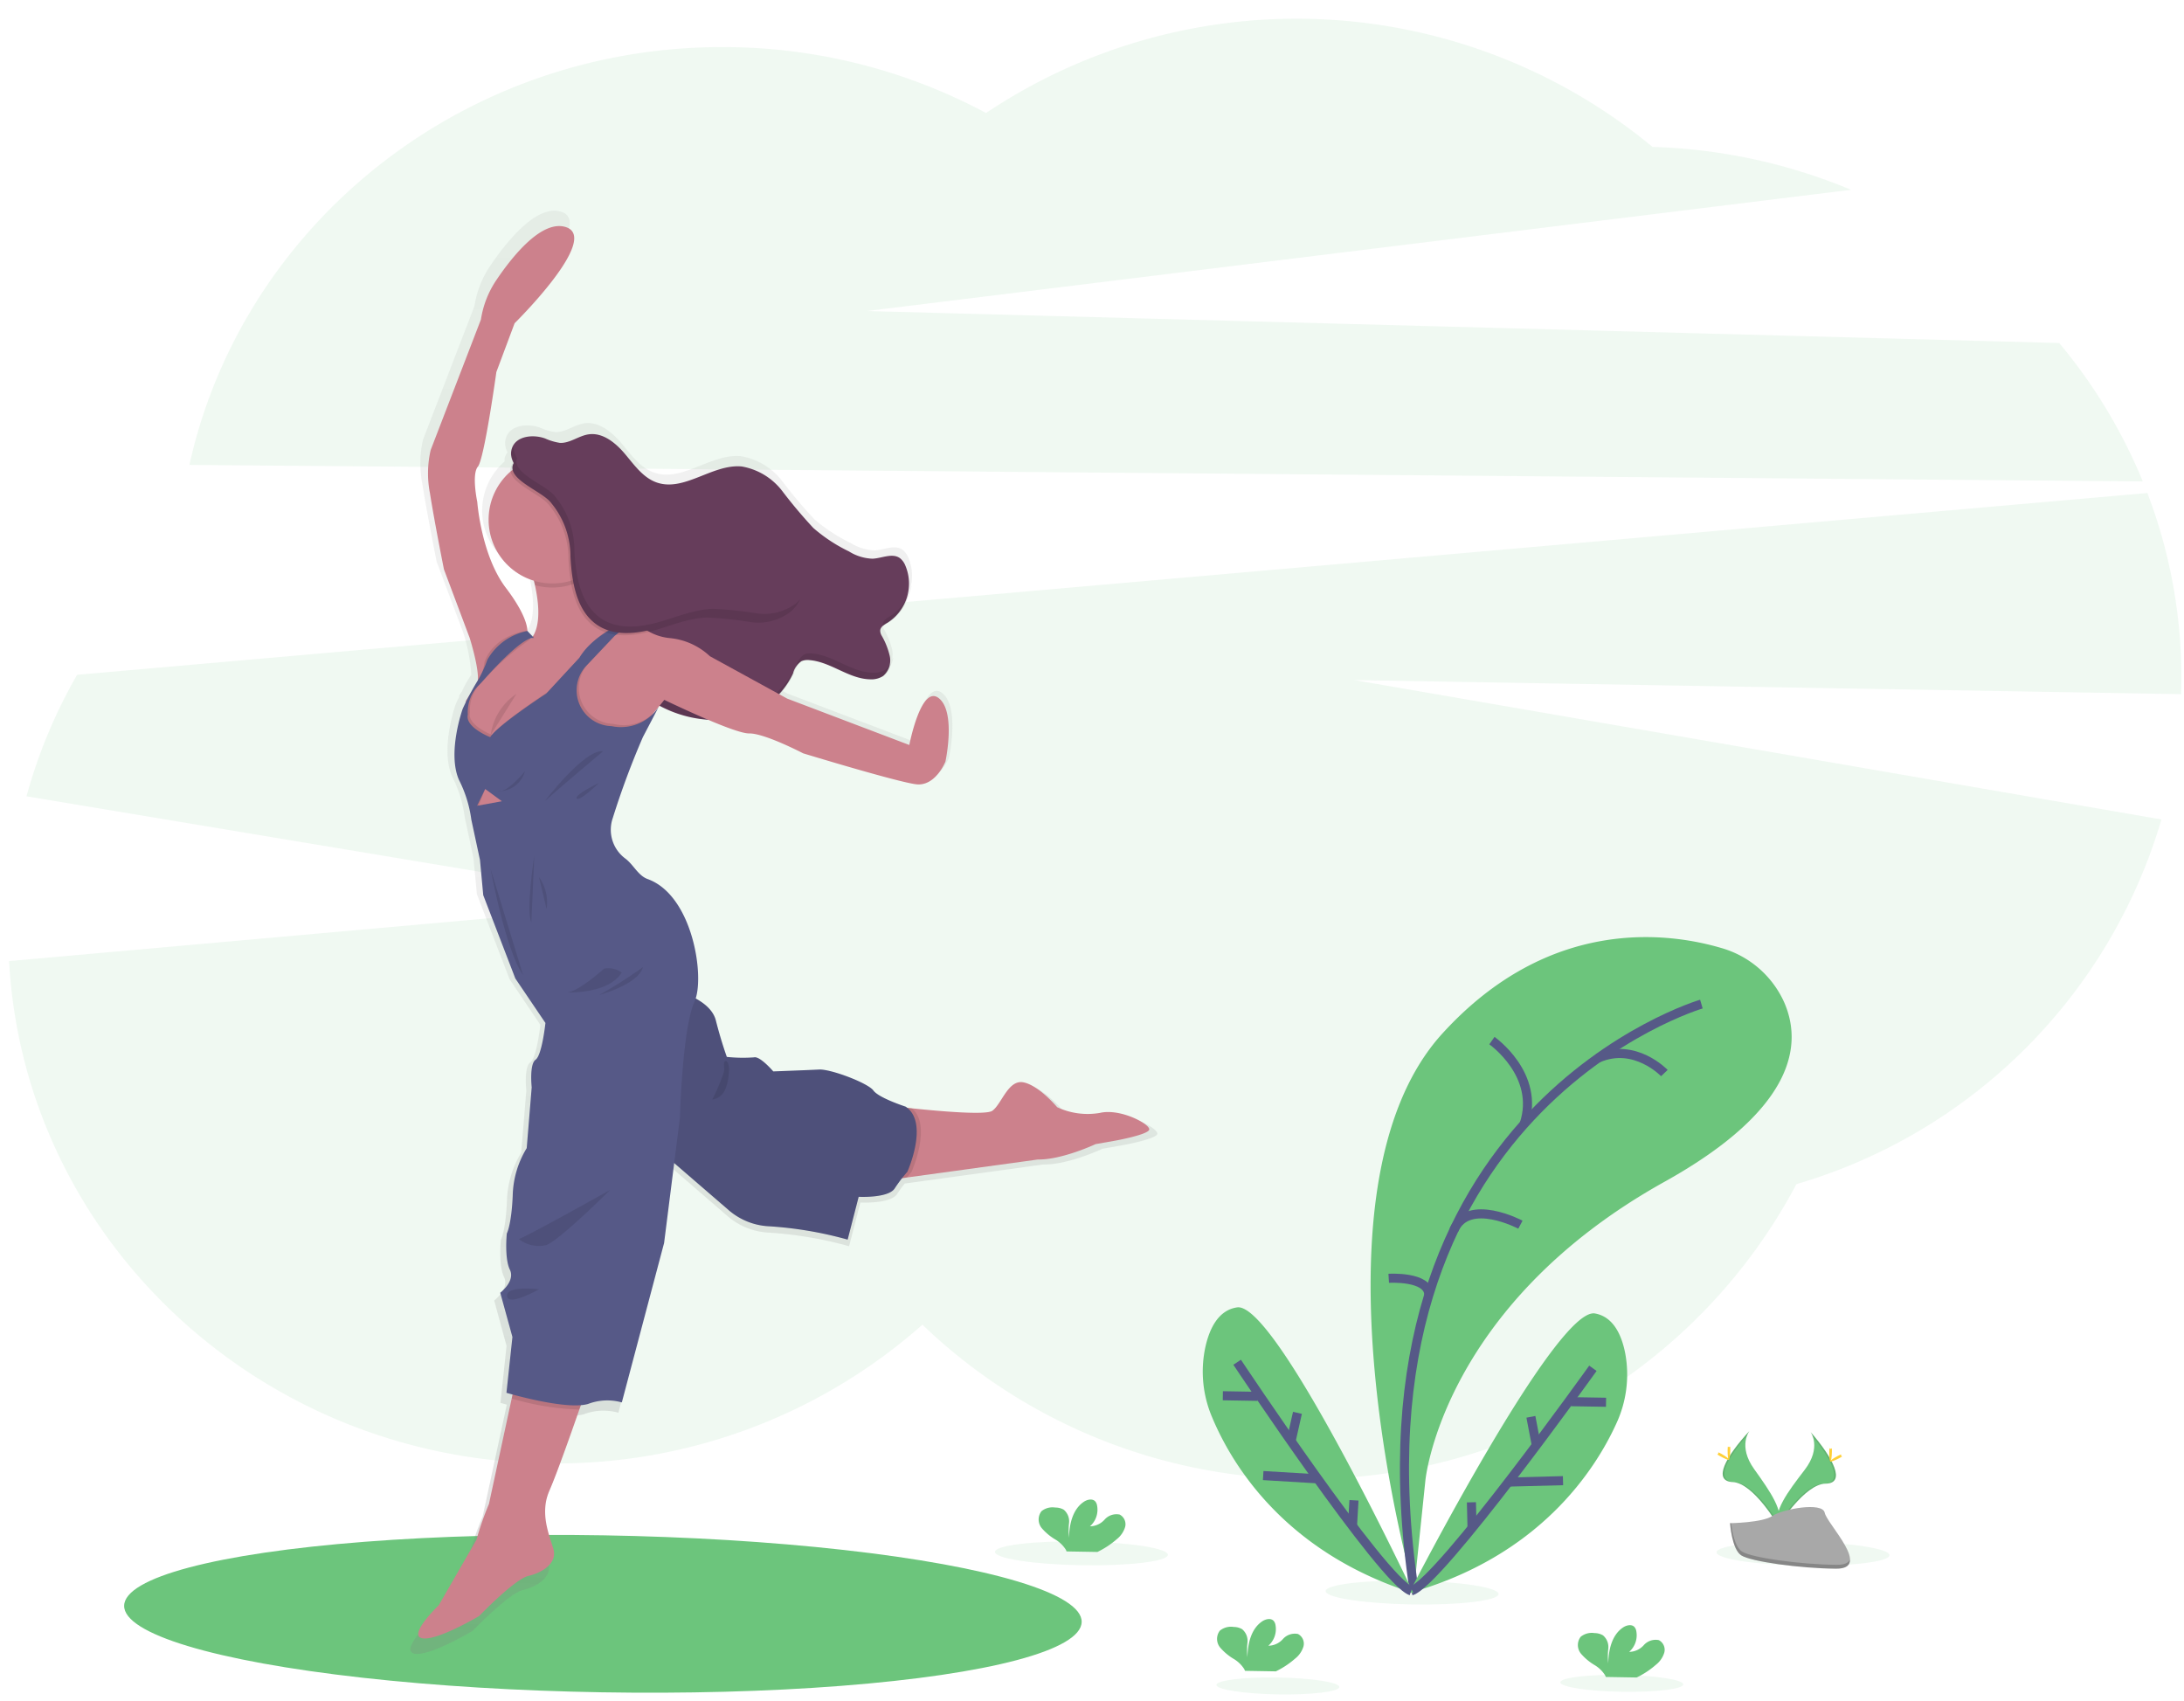 <svg xmlns="http://www.w3.org/2000/svg" xmlns:xlink="http://www.w3.org/1999/xlink" width="240.387" height="187.177" viewBox="0 0 240.387 187.177">
  <defs>
    <linearGradient id="linear-gradient" x1="0.5" y1="1" x2="0.5" gradientUnits="objectBoundingBox">
      <stop offset="0" stop-color="gray" stop-opacity="0.251"/>
      <stop offset="0.54" stop-color="gray" stop-opacity="0.122"/>
      <stop offset="1" stop-color="gray" stop-opacity="0.102"/>
    </linearGradient>
  </defs>
  <g id="undraw_workout_gcgu" transform="matrix(1, 0.017, -0.017, 1, 2.854, -0.329)">
    <path id="Trazado_327" data-name="Trazado 327" d="M382.707,99.9a58.147,58.147,0,0,0-9.46-15.073L242,83.538,350.061,68.36a61.375,61.375,0,0,0-21.926-4.35,61.452,61.452,0,0,0-73.4-2.484,61.185,61.185,0,0,0-28.089-6.769c-29.161,0-53.462,20.2-58.912,46.98Z" transform="translate(-148.87 -50.56)" fill="#6cc57c" opacity="0.1"/>
    <path id="Trazado_328" data-name="Trazado 328" d="M324.772,289.759a56.73,56.73,0,0,0-4.09-21.2L93.218,292.435A56.941,56.941,0,0,0,87.879,305.9l70.438,10.5L86.27,324.062c2.168,30.32,28.161,54.262,59.913,54.262a60.786,60.786,0,0,0,41.267-15.962,61.03,61.03,0,0,0,95.906-17.1,59.215,59.215,0,0,0,39.484-40.808l-89.067-13.826h91C324.767,290.337,324.772,290.049,324.772,289.759Z" transform="translate(-86.32 -217.954)" fill="#6cc57c" opacity="0.1"/>
    <ellipse id="Elipse_4" data-name="Elipse 4" cx="52.696" cy="8.638" rx="52.696" ry="8.638" transform="translate(13.816 168.178)" fill="#6cc57c"/>
    <path id="Trazado_329" data-name="Trazado 329" d="M353.936,246.215a8.082,8.082,0,0,1-4.8-.562s-2.075-2.4-3.826-2.728-2.428,2.519-3.468,3.25c-.72.513-5.91.146-9.053-.128l-.541-.049c-.053-.039-.107-.081-.165-.118,0,0-3.018-.929-3.647-1.75s-4.833-2.342-6.138-2.254-5.16.3-5.16.3-1.511-1.72-2.194-1.541a16.665,16.665,0,0,1-3.055-.014s-.652-1.676-1.3-4.079a4.26,4.26,0,0,0-2.307-2.426c.891-3.018-.7-11.626-5.627-13.309-1.075-.367-1.625-1.585-2.54-2.254a4.029,4.029,0,0,1-1.5-4.545,94.076,94.076,0,0,1,3.231-9.163l1.715-3.426a4.791,4.791,0,0,1-.543.68c.232-.3.464-.59.664-.836a14.422,14.422,0,0,0,5.492,1.514,17.97,17.97,0,0,0,4.622,1.446c1.72-.06,6.108,2.136,6.108,2.136s10.555,3.018,12.749,3.262,3.262-2.609,3.262-2.609,1.14-5.625-.884-7.115-3.2,5.339-3.2,5.339l-13.81-4.977-.852-.448a7.741,7.741,0,0,0,1.548-2.41,2.459,2.459,0,0,1,.917-1.4,1.294,1.294,0,0,1,.436-.128,2.937,2.937,0,0,1,.378,0c2.4.146,4.455,2.031,6.855,2.041h.265a2.308,2.308,0,0,0,1.284-.395,2.015,2.015,0,0,0,.738-1.425,2.461,2.461,0,0,1-.116.218,2.861,2.861,0,0,0,0-1.033,8.381,8.381,0,0,0-.954-2.282,1.161,1.161,0,0,1-.176-.571.787.787,0,0,1,.3-.541.639.639,0,0,0,.014.065,3.033,3.033,0,0,1,.6-.439,5.121,5.121,0,0,0,2.238-3.41c-.058.172-.128.341-.2.508a5.04,5.04,0,0,0-.244-3.566,2.018,2.018,0,0,0-.617-.81c-.866-.608-2.029.039-3.085.109a5.375,5.375,0,0,1-2.667-.775,18.313,18.313,0,0,1-4.044-2.554,53.47,53.47,0,0,1-3.58-4.107,7.281,7.281,0,0,0-4.606-2.677c-3.3-.255-6.419,3.018-9.559,1.95-1.532-.518-2.54-1.934-3.605-3.15s-2.53-2.384-4.127-2.122c-1.11.186-2.071,1.047-3.194,1.014a6.165,6.165,0,0,1-1.69-.464c-1.349-.453-3.2-.232-3.677,1.11a1.978,1.978,0,0,0,.174,1.664,2.493,2.493,0,0,0-.19.313,1.072,1.072,0,0,0-.114.7,7.173,7.173,0,0,0,2.832,12.238c.044.169.088.339.13.511.45,1.9.685,4.032.019,5.471-.042.088-.086.174-.135.258l-.058.026.026.026h0l-.026-.026h0l-.084-.086h0l-.506-.529c-.028-.553-.339-2.034-2.5-4.782-2.848-3.619-3.382-9.608-3.382-9.608s-.71-3.083,0-3.972,1.9-10.678,1.9-10.678l1.964-5.511s9.548-9.727,5.571-10.911c-2.7-.806-5.92,3.345-7.707,6.089a10.858,10.858,0,0,0-1.662,4.466l-5.4,14.766a11.587,11.587,0,0,0,0,4.863c.534,3.083,1.72,8.54,1.72,8.54l3.018,7.649a18.952,18.952,0,0,1,1.014,4.738,11.181,11.181,0,0,0-1,1.841l-.295.464-.021.188c-.2.42-.334.722-.334.722s-1.681,4.961-.276,8a13.7,13.7,0,0,1,1.46,4.455l1.047,4.508.436,3.946,3.765,9.311,3.468,4.952s-.325,3.647-1.038,4.151-.385,3.113-.385,3.113l-.446,6.848a10.725,10.725,0,0,0-1.481,5.367c-.088,3.32-.594,4.271-.594,4.271s-.232,2.786.416,4.062-1.038,2.609-1.038,2.609l1.446,4.965-.564,6.286s.262.072.7.181l-.088.45-2.359,11.909a31.793,31.793,0,0,0-1.333,4.032l-4.123,7.445s-3.44,3.41-1.808,3.735,6.377-2.609,6.377-2.609,3.914-4.211,5.455-4.594,3.25-1.486,2.758-3.085-1.625-4.032-.534-6.614c.7-1.625,2.177-6.036,3.194-9.114.056-.169.109-.332.163-.49a4.127,4.127,0,0,0,.794-.151,6.051,6.051,0,0,1,3.8-.232l4.448-18,.977-9.03,6.228,5.2a7.486,7.486,0,0,0,4.364,1.725,42.545,42.545,0,0,1,9.053,1.356l1.161-4.833s3.32.121,4.032-1.007a14.01,14.01,0,0,1,.81-1.161l.538-.084,14.692-2.273c2.728,0,6.465-1.841,6.465-1.841l2.284-.443s3.408-.682,3.714-1.247S356.311,245.626,353.936,246.215Z" transform="translate(-232.926 -125.043)" fill="url(#linear-gradient)"/>
    <path id="Trazado_330" data-name="Trazado 330" d="M320.216,254.81c.464-1.309,2.28-1.53,3.6-1.086a6.25,6.25,0,0,0,1.653.464c1.1.033,2.041-.812,3.127-.991,1.562-.26,2.995.882,4.037,2.073s2.031,2.577,3.531,3.085c3.071,1.035,6.122-2.159,9.353-1.911a7.148,7.148,0,0,1,4.5,2.621,52.621,52.621,0,0,0,3.5,4.018,17.553,17.553,0,0,0,3.958,2.507,5.224,5.224,0,0,0,2.609.757c1.035-.067,2.173-.7,3.018-.107a1.971,1.971,0,0,1,.6.794,5.1,5.1,0,0,1-1.834,6.317c-.355.22-.787.464-.808.889a1.119,1.119,0,0,0,.172.559,8.045,8.045,0,0,1,.929,2.233,2.252,2.252,0,0,1-.7,2.2,2.364,2.364,0,0,1-1.432.392c-2.349-.012-4.364-1.857-6.709-2a1.7,1.7,0,0,0-.88.135,2.374,2.374,0,0,0-.9,1.374,8.836,8.836,0,0,1-6.662,5.119,13.2,13.2,0,0,1-8.461-1.595,2,2,0,0,1-.513-.353,2.193,2.193,0,0,1-.443-.9c-.789-2.5-1.857-5.107-4.044-6.549-1.418-.929-3.343-1.451-3.986-3.018-.4-.991-.151-2.117-.253-3.185a4.9,4.9,0,0,0-3.234-4.081,2.518,2.518,0,0,1-1.077-.508,2.007,2.007,0,0,1-.418-.987c-.346-1.572-.576-3.231-1.058-4.766C321.033,257.108,319.722,256.187,320.216,254.81Z" transform="translate(-265.874 -206.128)" fill="#663d5b"/>
    <g id="Grupo_547" data-name="Grupo 547" transform="translate(54.315 48.499)" opacity="0.1">
      <path id="Trazado_331" data-name="Trazado 331" d="M362.017,283.36a2.372,2.372,0,0,1-1.432.383c-2.347,0-4.362-1.857-6.706-2a1.691,1.691,0,0,0-.88.132,2.363,2.363,0,0,0-.9,1.374,8.837,8.837,0,0,1-6.665,5.121,13.194,13.194,0,0,1-8.459-1.595,2.017,2.017,0,0,1-.513-.353,2.206,2.206,0,0,1-.443-.9c-.789-2.5-1.857-5.107-4.044-6.551-1.421-.94-3.345-1.448-3.986-3.018-.406-.994-.153-2.12-.253-3.185a4.891,4.891,0,0,0-3.236-4.081,2.544,2.544,0,0,1-1.077-.508,1.99,1.99,0,0,1-.415-.989c-.348-1.569-.576-3.231-1.059-4.764-.325-1.026-1.349-1.857-1.3-2.953a1.54,1.54,0,0,0-.079.179c-.5,1.377.817,2.3,1.191,3.482.483,1.532.71,3.194,1.059,4.763a1.989,1.989,0,0,0,.416.989,2.543,2.543,0,0,0,1.077.508,4.891,4.891,0,0,1,3.236,4.083c.1,1.065-.153,2.191.253,3.185.641,1.576,2.565,2.089,3.986,3.018,2.182,1.446,3.25,4.053,4.044,6.551a2.209,2.209,0,0,0,.443.9,2.016,2.016,0,0,0,.513.353,13.139,13.139,0,0,0,8.459,1.595,8.828,8.828,0,0,0,6.665-5.121,2.407,2.407,0,0,1,.9-1.374,1.691,1.691,0,0,1,.88-.132c2.345.142,4.36,1.987,6.706,2a2.372,2.372,0,0,0,1.432-.39,1.969,1.969,0,0,0,.724-1.393A1.724,1.724,0,0,1,362.017,283.36Z" transform="translate(-320.463 -259.48)"/>
      <path id="Trazado_332" data-name="Trazado 332" d="M498.529,328.315c-.355.232-.789.464-.81.889a.708.708,0,0,0,.039.251,2.923,2.923,0,0,1,.585-.429,5,5,0,0,0,2.189-3.336A4.891,4.891,0,0,1,498.529,328.315Z" transform="translate(-456.571 -310.32)"/>
    </g>
    <path id="Trazado_333" data-name="Trazado 333" d="M299.832,714.163c-1.075,2.526.03,4.9.522,6.472s-1.189,2.639-2.7,3.018-5.339,4.5-5.339,4.5-4.643,2.872-6.24,2.553,1.769-3.656,1.769-3.656l4.035-7.285a31.3,31.3,0,0,1,1.3-3.946l2.307-11.653.306-1.548,8.181-.495s-.429,1.328-1.021,3.122C301.963,708.26,300.505,712.587,299.832,714.163Z" transform="translate(-239.414 -550.867)" fill="#cc818c"/>
    <path id="Trazado_334" data-name="Trazado 334" d="M533.745,561.875c-.29.552-3.626,1.219-3.626,1.219l-2.236.434s-3.656,1.8-6.326,1.8l-14.379,2.226-1.929.3V559.7s.97.1,2.345.232c3.071.269,8.153.627,8.856.125,1.017-.724,1.683-3.51,3.394-3.19s3.744,2.67,3.744,2.67a7.917,7.917,0,0,0,4.7.55C530.611,559.5,534.035,561.323,533.745,561.875Z" transform="translate(-408.038 -439.313)" fill="#cc818c"/>
    <path id="Trazado_335" data-name="Trazado 335" d="M507.687,576.377s-.207.232-.508.629l-1.929.3V569.15s.97.1,2.345.232C509.9,571.2,507.687,576.377,507.687,576.377Z" transform="translate(-408.038 -448.765)" opacity="0.1"/>
    <path id="Trazado_336" data-name="Trazado 336" d="M396.13,533.933l7.723,6.444a7.332,7.332,0,0,0,4.271,1.688,41.718,41.718,0,0,1,8.868,1.328l1.133-4.731s3.25.116,3.946-.987a16,16,0,0,1,1.363-1.857s2.352-5.483-.318-7.166c0,0-2.96-.9-3.57-1.713s-4.729-2.291-6.005-2.205-5.049.29-5.049.29-1.481-1.683-2.147-1.509a16.669,16.669,0,0,1-2.99,0s-.638-1.641-1.277-3.993-4.439-3.192-4.439-3.192Z" transform="translate(-324.249 -408.207)" fill="#565987"/>
    <path id="Trazado_337" data-name="Trazado 337" d="M396.13,533.933l7.723,6.444a7.332,7.332,0,0,0,4.271,1.688,41.718,41.718,0,0,1,8.868,1.328l1.133-4.731s3.25.116,3.946-.987a16,16,0,0,1,1.363-1.857s2.352-5.483-.318-7.166c0,0-2.96-.9-3.57-1.713s-4.729-2.291-6.005-2.205-5.049.29-5.049.29-1.481-1.683-2.147-1.509a16.669,16.669,0,0,1-2.99,0s-.638-1.641-1.277-3.993-4.439-3.192-4.439-3.192Z" transform="translate(-324.249 -408.207)" opacity="0.1"/>
    <path id="Trazado_338" data-name="Trazado 338" d="M318.285,312.35l-.854.16h-.053l-.125.023-1.462.272-.45.534-.019.019-1.446,1.713-1.219,1.2-.012.014-1.031,1-1.743,1.734-.293.722-.636,1.6-.165.406-1.741,1.857-1.112,2.379-2.6,1.509-2.8-1.451-1.277-1.857.29-2.66.058-.532.852-1.367.773-1.244,1.509-2.147,2.9-1.973.52-.137.583-.153a2.136,2.136,0,0,0,.123-.2,2.365,2.365,0,0,0,.132-.253c.652-1.407.423-3.5-.019-5.353a26.927,26.927,0,0,0-1.339-4.062l7.661-1.1s-.074,1.486-.074,3.8h0c0,.58,0,1.209.016,1.883.037,2.089,1.978,2.995,3.443,3.38a9.647,9.647,0,0,0,1.147.232C318.109,312.341,318.285,312.35,318.285,312.35Z" transform="translate(-249.859 -244.399)" fill="#cc818c"/>
    <path id="Trazado_339" data-name="Trazado 339" d="M292.2,199.664s.348-1.393-2.437-4.933-3.308-9.4-3.308-9.4-.7-3.018,0-3.888S288.312,171,288.312,171l1.915-5.4s9.344-9.518,5.455-10.678c-2.642-.789-5.8,3.275-7.542,5.959a10.621,10.621,0,0,0-1.625,4.371h0L281.232,179.7a11.338,11.338,0,0,0,0,4.759c.522,3.018,1.683,8.357,1.683,8.357l2.96,7.493s1.558,4.666.75,5.235l1.8-2.667Z" transform="translate(-235.846 -130.617)" fill="#cc818c"/>
    <path id="Trazado_340" data-name="Trazado 340" d="M383.981,358.186s-1.045,2.786-3.192,2.554-12.478-3.192-12.478-3.192-4.295-2.147-5.978-2.089-9.4-3.54-9.4-3.54-.543.715-1.149,1.467a8.984,8.984,0,0,1-1.579,1.725c-.348.058-5.745.813-5.745.813L340.8,354.24l-.348-1.516-.165-.7.81-.9,1.066-1.186,2-2.28.012-.014,2.667-2.9.019-.019,1.709-.7.33-.135h.053a3.209,3.209,0,0,1,2.041.487,5.849,5.849,0,0,0,2.384.738,7.457,7.457,0,0,1,4.487,1.922l8.589,4.52,13.522,4.875s1.161-6.674,3.134-5.223S383.981,358.186,383.981,358.186Z" transform="translate(-281.372 -275.784)" fill="#cc818c"/>
    <path id="Trazado_341" data-name="Trazado 341" d="M320.27,350.726a8.981,8.981,0,0,1-1.579,1.725c-.348.058-5.745.813-5.745.813l-3.656-1.683-.348-1.516-.165.406-1.741,1.857-1.112,2.379-2.6,1.509-2.8-1.451-1.277-1.857.29-2.66c.146-.316.546-1.175.91-1.9a5.8,5.8,0,0,1,.645-1.128,6.224,6.224,0,0,0,.476-1.8c1.054-3.039,4.585-3.505,4.585-3.505l.564.529.246.255c-.1-.016.019-.232-.109-.2-.2.058-.295.367-.557.536a28.493,28.493,0,0,0-4.541,4.123c-.214.248-.434.492-.659.729a4.155,4.155,0,0,0-1.04,3.136c-.318,1.393,2.5,2.437,2.5,2.437.785-1.3,6.094-4.9,6.094-4.9l3.575-4a10.616,10.616,0,0,1,4.452-3.758c.532-.26.88-.39.88-.39l1.337.571a1.783,1.783,0,0,0-1.07.046,3.662,3.662,0,0,0-.573.232c-.07.035-.139.072-.2.111a6.393,6.393,0,0,0-1.026.741l-3,3.28a3.946,3.946,0,0,0,2.83,6.614h.03A4.665,4.665,0,0,0,320.27,350.726Z" transform="translate(-249.859 -273.125)" opacity="0.1"/>
    <path id="Trazado_342" data-name="Trazado 342" d="M336.547,702.15s-.43,1.328-1.021,3.122a29.007,29.007,0,0,1-7.466-1.079l.306-1.548Z" transform="translate(-271.981 -550.891)" opacity="0.1"/>
    <path id="Trazado_343" data-name="Trazado 343" d="M304.262,343.5l-.743-.761a6.5,6.5,0,0,0-4.346,3.231,13.413,13.413,0,0,1-1.017,2.3,29.189,29.189,0,0,0-1.613,3.155s-1.644,4.854-.272,7.835a13.6,13.6,0,0,1,1.432,4.353l1.026,4.411.425,3.867L302.842,381l3.394,4.835s-.318,3.568-1.014,4.062-.378,3.046-.378,3.046l-.434,6.7a10.468,10.468,0,0,0-1.451,5.251c-.086,3.25-.58,4.179-.58,4.179s-.232,2.728.406,3.977-1.017,2.554-1.017,2.554l1.423,4.845-.553,6.152s6.558,1.829,9,1.075a5.949,5.949,0,0,1,3.714-.232l4.353-17.622,1.509-13.84s.088-9.808,1.393-12.8c1.119-2.553-.348-11.651-5.388-13.369-1.052-.357-1.586-1.551-2.484-2.205a3.939,3.939,0,0,1-1.472-4.448,89.634,89.634,0,0,1,3.164-8.965l1.676-3.338a5,5,0,0,1-5.158,2.194h-.03a3.946,3.946,0,0,1-2.83-6.614l3-3.282s1.655-1.525,2.874-1.14l-1.335-.571s-3.758,1.393-5.339,4.148l-3.575,4s-5.3,3.582-6.089,4.9c0,0-2.814-1.045-2.5-2.437a4.171,4.171,0,0,1,1.04-3.139c.232-.232.446-.478.659-.727C299.968,346.859,303.132,343.312,304.262,343.5Z" transform="translate(-247.153 -273.923)" fill="#565987"/>
    <path id="Trazado_344" data-name="Trazado 344" d="M332.914,453.28s-.843,6.124-.2,7.37Z" transform="translate(-275.368 -359.793)" opacity="0.1"/>
    <path id="Trazado_345" data-name="Trazado 345" d="M336.75,463.53l.9,3.512A4.817,4.817,0,0,0,336.75,463.53Z" transform="translate(-278.654 -367.663)" opacity="0.1"/>
    <path id="Trazado_346" data-name="Trazado 346" d="M313.75,460s1.8,8.937,3.772,11.637" transform="translate(-260.993 -364.953)" opacity="0.1"/>
    <path id="Trazado_347" data-name="Trazado 347" d="M354.267,506.176s-3.076,2.9-4.267,2.69c0,0,4.731.2,6.21-2.291A2.541,2.541,0,0,0,354.267,506.176Z" transform="translate(-288.828 -400.355)" opacity="0.1"/>
    <path id="Trazado_348" data-name="Trazado 348" d="M371.109,505.41a49.712,49.712,0,0,1-4.729,3.134S370.644,507.325,371.109,505.41Z" transform="translate(-301.406 -399.822)" opacity="0.1"/>
    <path id="Trazado_349" data-name="Trazado 349" d="M319.46,413.53s-1.973,2.526-2.96,2.236A2.965,2.965,0,0,0,319.46,413.53Z" transform="translate(-263.105 -329.271)" opacity="0.1"/>
    <path id="Trazado_350" data-name="Trazado 350" d="M338.88,408.987s4.295-5.831,6.326-5.6C345.206,403.388,340.331,407.624,338.88,408.987Z" transform="translate(-280.289 -321.477)" opacity="0.1"/>
    <path id="Trazado_351" data-name="Trazado 351" d="M356.366,418.39s-2.728,1.367-2.437,1.767S356.366,418.39,356.366,418.39Z" transform="translate(-291.828 -333.002)" opacity="0.1"/>
    <path id="Trazado_352" data-name="Trazado 352" d="M340.082,611.28s-9.111,5.311-9.952,5.571a3.549,3.549,0,0,0,3.046.61C334.654,616.881,340.082,611.28,340.082,611.28Z" transform="translate(-273.571 -481.115)" opacity="0.1"/>
    <path id="Trazado_353" data-name="Trazado 353" d="M328.5,658.721s-3.656-.378-3.512.813S328.5,658.721,328.5,658.721Z" transform="translate(-269.618 -517.499)" opacity="0.1"/>
    <path id="Trazado_354" data-name="Trazado 354" d="M334.41,303s-.074,1.486-.074,3.8h0a7.029,7.029,0,0,1-6.247,1.36,26.928,26.928,0,0,0-1.339-4.062Z" transform="translate(-270.975 -244.399)" opacity="0.1"/>
    <circle id="Elipse_5" data-name="Elipse 5" cx="7.022" cy="7.022" r="7.022" transform="translate(51.886 49.499)" fill="#cc818c"/>
    <path id="Trazado_355" data-name="Trazado 355" d="M326.51,273.14c.2,2.872.8,6.156,3.294,7.6,1.8,1.042,4.072.768,6.066.174s3.946-1.481,6.022-1.581a43.263,43.263,0,0,1,4.761.416,5.783,5.783,0,0,0,4.466-1.267c1.625-1.592,1.328-4.487-.211-6.161a8.081,8.081,0,0,0-6.226-2.219c-2.786.077-5.9.929-8.1-.761-1.479-1.138-2.038-3.111-3.282-4.5-2.078-2.321-11.266-5.673-13.211-1.89-.912,1.771,3.234,3.036,4.195,4.318A9.2,9.2,0,0,1,326.51,273.14Z" transform="translate(-265.761 -212.333)" opacity="0.1"/>
    <path id="Trazado_356" data-name="Trazado 356" d="M327.44,272.076c.2,2.874.8,6.159,3.294,7.6,1.8,1.042,4.072.768,6.066.176s3.946-1.481,6.024-1.581a42.791,42.791,0,0,1,4.761.416,5.766,5.766,0,0,0,4.464-1.267c1.625-1.595,1.328-4.487-.211-6.161a8.078,8.078,0,0,0-6.224-2.219c-2.786.074-5.9.929-8.1-.764-1.479-1.137-2.038-3.108-3.282-4.5-2.078-2.321-11.266-5.671-13.211-1.887-.912,1.769,3.234,3.034,4.2,4.318A9.2,9.2,0,0,1,327.44,272.076Z" transform="translate(-266.475 -211.517)" fill="#663d5b"/>
    <path id="Trazado_357" data-name="Trazado 357" d="M312.73,381.482a6.486,6.486,0,0,1,2.76-4.582" transform="translate(-260.21 -301.144)" opacity="0.1"/>
    <path id="Trazado_358" data-name="Trazado 358" d="M421.98,550.168a2.286,2.286,0,0,1-.165.662,21.1,21.1,0,0,1-1.1,2.663,1.811,1.811,0,0,0,1.393-1.1,5.338,5.338,0,0,0,.374-1.813,3.282,3.282,0,0,0,.016-.585c-.016-.181-.132-.873-.432-.75C421.83,549.344,421.985,549.985,421.98,550.168Z" transform="translate(-343.131 -433.467)" opacity="0.1"/>
    <path id="Trazado_359" data-name="Trazado 359" d="M352.467,280.756A5.774,5.774,0,0,1,348,282.024a42.378,42.378,0,0,0-4.761-.413c-2.089.1-4.025.987-6.022,1.581s-4.264.868-6.068-.174c-2.491-1.444-3.094-4.729-3.292-7.6a9.214,9.214,0,0,0-2.226-5.873c-.917-1.223-4.724-2.43-4.288-4.074a2.586,2.586,0,0,0-.325.483c-.912,1.769,3.234,3.034,4.2,4.318a9.2,9.2,0,0,1,2.224,5.871c.2,2.874.8,6.159,3.294,7.6,1.8,1.042,4.072.768,6.066.176s3.946-1.481,6.024-1.581a42.8,42.8,0,0,1,4.761.416,5.766,5.766,0,0,0,4.464-1.268,3.462,3.462,0,0,0,.754-1.119A3.345,3.345,0,0,1,352.467,280.756Z" transform="translate(-266.475 -215.581)" opacity="0.1"/>
    <path id="Trazado_360" data-name="Trazado 360" d="M221.422,371.69l-.852,1.857,2.709-.541Z" transform="translate(-169.405 -285.406)" fill="#cc818c"/>
    <path id="Trazado_361" data-name="Trazado 361" d="M221.422,371.69l-.7,1.857h-.151Z" transform="translate(-169.405 -285.406)" opacity="0.1"/>
    <ellipse id="Elipse_6" data-name="Elipse 6" cx="9.518" cy="1.307" rx="9.518" ry="1.307" transform="translate(109.536 167.962)" fill="#6cc57c" opacity="0.1"/>
    <ellipse id="Elipse_7" data-name="Elipse 7" cx="9.518" cy="1.307" rx="9.518" ry="1.307" transform="translate(145.993 171.657)" fill="#6cc57c" opacity="0.1"/>
    <ellipse id="Elipse_8" data-name="Elipse 8" cx="9.518" cy="1.307" rx="9.518" ry="1.307" transform="translate(188.937 166.655)" fill="#6cc57c" opacity="0.1"/>
    <ellipse id="Elipse_9" data-name="Elipse 9" cx="6.765" cy="0.929" rx="6.765" ry="0.929" transform="translate(134.154 182.561)" fill="#6cc57c" opacity="0.1"/>
    <ellipse id="Elipse_10" data-name="Elipse 10" cx="6.765" cy="0.929" rx="6.765" ry="0.929" transform="translate(171.993 181.632)" fill="#6cc57c" opacity="0.1"/>
    <path id="Trazado_362" data-name="Trazado 362" d="M739.555,555.344s-13.348-43.758,2.089-61.285c11.547-13.111,24.656-11.542,30.526-9.922a10.843,10.843,0,0,1,7,5.82c2.052,4.429,1.683,11.607-12.8,20-24.259,14.044-25.767,33.312-25.767,33.312Z" transform="translate(-583.837 -382.672)" fill="#6cc57c"/>
    <path id="Trazado_363" data-name="Trazado 363" d="M783.543,514.39s-39.348,12.3-30.526,65" transform="translate(-597.299 -406.717)" fill="none" stroke="#565987" stroke-miterlimit="10" stroke-width="1"/>
    <path id="Trazado_364" data-name="Trazado 364" d="M789.78,533.39s5.416,3.651,3.7,9.137" transform="translate(-626.518 -421.306)" fill="none" stroke="#565987" stroke-miterlimit="10" stroke-width="1"/>
    <path id="Trazado_365" data-name="Trazado 365" d="M847.485,540.54s-3.313-3.371-7.345-1.511" transform="translate(-665.187 -425.207)" fill="none" stroke="#565987" stroke-miterlimit="10" stroke-width="1"/>
    <path id="Trazado_366" data-name="Trazado 366" d="M780.562,616.7s-5.817-2.953-7.322.745" transform="translate(-613.818 -484.417)" fill="none" stroke="#565987" stroke-miterlimit="10" stroke-width="1"/>
    <path id="Trazado_367" data-name="Trazado 367" d="M742.78,646.818s4.367-.348,4.445,1.741" transform="translate(-590.428 -508.387)" fill="none" stroke="#565987" stroke-miterlimit="10" stroke-width="1"/>
    <path id="Trazado_368" data-name="Trazado 368" d="M755,692.959s15.632-31.8,19.927-31.107c2.04.33,2.981,2.338,3.406,4.353a12.793,12.793,0,0,1-.863,7.744C775.252,679.036,769.293,688.7,755,692.959Z" transform="translate(-599.812 -519.939)" fill="#6cc57c"/>
    <path id="Trazado_369" data-name="Trazado 369" d="M775.528,687.89s-16.408,23.794-19.579,24.839" transform="translate(-600.541 -539.941)" fill="none" stroke="#565987" stroke-miterlimit="10" stroke-width="1"/>
    <line id="Línea_1" data-name="Línea 1" x1="3.83" transform="translate(172.666 151.663)" fill="none" stroke="#565987" stroke-miterlimit="10" stroke-width="1"/>
    <line id="Línea_2" data-name="Línea 2" x1="6.003" y2="0.258" transform="translate(165.906 160.369)" fill="none" stroke="#565987" stroke-miterlimit="10" stroke-width="1"/>
    <line id="Línea_3" data-name="Línea 3" x2="0.652" y2="3.127" transform="translate(168.255 153.404)" fill="none" stroke="#565987" stroke-miterlimit="10" stroke-width="1"/>
    <line id="Línea_4" data-name="Línea 4" x2="0.116" y2="2.841" transform="translate(161.872 162.922)" fill="none" stroke="#565987" stroke-miterlimit="10" stroke-width="1"/>
    <path id="Trazado_370" data-name="Trazado 370" d="M678.968,692.959s-15.632-31.8-19.927-31.107c-2.041.33-2.981,2.338-3.405,4.353a12.79,12.79,0,0,0,.84,7.744C658.693,679.036,664.652,688.7,678.968,692.959Z" transform="translate(-523.315 -519.939)" fill="#6cc57c"/>
    <path id="Trazado_371" data-name="Trazado 371" d="M671.61,687.89s16.408,23.794,19.579,24.839" transform="translate(-535.78 -539.941)" fill="none" stroke="#565987" stroke-miterlimit="10" stroke-width="1"/>
    <line id="Línea_5" data-name="Línea 5" x2="3.83" transform="translate(134.319 151.663)" fill="none" stroke="#565987" stroke-miterlimit="10" stroke-width="1"/>
    <line id="Línea_6" data-name="Línea 6" x2="6.003" y2="0.258" transform="translate(138.908 160.369)" fill="none" stroke="#565987" stroke-miterlimit="10" stroke-width="1"/>
    <line id="Línea_7" data-name="Línea 7" x1="0.65" y2="3.127" transform="translate(141.91 153.404)" fill="none" stroke="#565987" stroke-miterlimit="10" stroke-width="1"/>
    <line id="Línea_8" data-name="Línea 8" x1="0.116" y2="2.841" transform="translate(148.828 162.922)" fill="none" stroke="#565987" stroke-miterlimit="10" stroke-width="1"/>
    <path id="Trazado_372" data-name="Trazado 372" d="M844.02,813.651a2.7,2.7,0,0,0,.891-1.342,1.2,1.2,0,0,0-.622-1.367,1.747,1.747,0,0,0-1.644.576,2.194,2.194,0,0,1-1.6.771,2.431,2.431,0,0,0,.75-2.277.927.927,0,0,0-.209-.464c-.316-.339-.892-.193-1.272.074-1.207.85-1.544,2.488-1.548,3.965a7.313,7.313,0,0,1-.023-1.625,1.674,1.674,0,0,0-.613-1.444,1.858,1.858,0,0,0-.928-.232,1.942,1.942,0,0,0-1.518.432,1.493,1.493,0,0,0,.06,1.857,6.07,6.07,0,0,0,1.569,1.258,3.441,3.441,0,0,1,1.124,1.07,1.027,1.027,0,0,1,.083.19h3.4A9.458,9.458,0,0,0,844.02,813.651Z" transform="translate(-661.537 -633.205)" fill="#6cc57c"/>
    <path id="Trazado_373" data-name="Trazado 373" d="M587.424,758.455a2.7,2.7,0,0,0,.889-1.344,1.2,1.2,0,0,0-.622-1.367,1.745,1.745,0,0,0-1.644.578,2.2,2.2,0,0,1-1.6.771,2.437,2.437,0,0,0,.745-2.284.947.947,0,0,0-.209-.464c-.318-.339-.891-.2-1.272.072-1.207.85-1.544,2.489-1.551,3.965a7.453,7.453,0,0,1-.021-1.625,1.674,1.674,0,0,0-.615-1.446,1.837,1.837,0,0,0-.928-.218,1.927,1.927,0,0,0-1.516.429,1.5,1.5,0,0,0,.058,1.857,6.006,6.006,0,0,0,1.572,1.258,3.484,3.484,0,0,1,1.121,1.07.957.957,0,0,1,.083.193h3.4A9.542,9.542,0,0,0,587.424,758.455Z" transform="translate(-464.503 -590.816)" fill="#6cc57c"/>
    <path id="Trazado_374" data-name="Trazado 374" d="M672.938,813.651a2.7,2.7,0,0,0,.891-1.342,1.2,1.2,0,0,0-.622-1.367,1.747,1.747,0,0,0-1.644.576,2.195,2.195,0,0,1-1.6.771,2.431,2.431,0,0,0,.752-2.277.929.929,0,0,0-.209-.464c-.316-.339-.891-.193-1.272.074-1.207.85-1.544,2.488-1.548,3.965a7.316,7.316,0,0,1-.023-1.625,1.674,1.674,0,0,0-.613-1.444,1.858,1.858,0,0,0-.929-.232,1.942,1.942,0,0,0-1.518.432,1.493,1.493,0,0,0,.06,1.857,6.068,6.068,0,0,0,1.569,1.258,3.443,3.443,0,0,1,1.124,1.07,1.016,1.016,0,0,1,.083.19h3.4A9.458,9.458,0,0,0,672.938,813.651Z" transform="translate(-530.171 -633.205)" fill="#6cc57c"/>
    <path id="Trazado_375" data-name="Trazado 375" d="M932.387,716.35s1.277,1.667-.587,4.179-3.4,4.643-2.786,6.212c0,0,2.814-4.675,5.107-4.74S934.915,719.161,932.387,716.35Z" transform="translate(-733.325 -561.794)" fill="#6cc57c"/>
    <path id="Trazado_376" data-name="Trazado 376" d="M932.636,716.35a2.007,2.007,0,0,1,.26.522c2.236,2.623,3.424,5.072,1.277,5.135-2,.056-4.4,3.633-4.972,4.536a2.079,2.079,0,0,0,.067.2s2.814-4.675,5.107-4.74S935.164,719.161,932.636,716.35Z" transform="translate(-733.573 -561.794)" opacity="0.1"/>
    <path id="Trazado_377" data-name="Trazado 377" d="M953.29,724.269c0,.587-.065,1.063-.146,1.063s-.144-.483-.144-1.063.081-.309.162-.309S953.29,723.688,953.29,724.269Z" transform="translate(-751.848 -567.589)" fill="#ffd037"/>
    <path id="Trazado_378" data-name="Trazado 378" d="M954.434,727.192c-.515.281-.966.45-1,.381s.346-.358.861-.638.313-.077.35,0S954.954,726.912,954.434,727.192Z" transform="translate(-752.178 -569.812)" fill="#ffd037"/>
    <path id="Trazado_379" data-name="Trazado 379" d="M905.526,716.35s-1.277,1.667.587,4.179,3.4,4.643,2.786,6.212c0,0-2.811-4.675-5.107-4.74S903.014,719.161,905.526,716.35Z" transform="translate(-713.195 -561.794)" fill="#6cc57c"/>
    <path id="Trazado_380" data-name="Trazado 380" d="M905.509,716.35a2.049,2.049,0,0,0-.262.522c-2.233,2.623-3.422,5.072-1.277,5.135,2,.056,4.411,3.633,4.975,4.536a1.625,1.625,0,0,1-.07.2s-2.811-4.675-5.107-4.74S903,719.161,905.509,716.35Z" transform="translate(-713.179 -561.794)" opacity="0.1"/>
    <path id="Trazado_381" data-name="Trazado 381" d="M904.81,724.26c0,.587.067,1.063.148,1.063s.146-.476.146-1.063-.081-.309-.163-.309S904.81,723.68,904.81,724.26Z" transform="translate(-714.845 -567.581)" fill="#ffd037"/>
    <path id="Trazado_382" data-name="Trazado 382" d="M900.271,727.192c.515.281.963.45,1,.381s-.346-.358-.861-.638-.313-.077-.353,0S899.755,726.912,900.271,727.192Z" transform="translate(-711.118 -569.812)" fill="#ffd037"/>
    <path id="Trazado_383" data-name="Trazado 383" d="M906.56,753.828s3.566-.109,4.643-.875,5.485-1.678,5.752-.45,5.358,6.1,1.332,6.135-9.353-.627-10.425-1.281S906.56,753.828,906.56,753.828Z" transform="translate(-716.189 -589.093)" fill="#a8a8a8"/>
    <path id="Trazado_384" data-name="Trazado 384" d="M918.357,764.567c-4.025.032-9.355-.627-10.428-1.281-.815-.5-1.142-2.282-1.249-3.106h-.121s.232,2.876,1.3,3.529,6.4,1.314,10.425,1.281c1.161,0,1.562-.422,1.541-1.035C919.662,764.328,919.221,764.56,918.357,764.567Z" transform="translate(-716.189 -595.449)" opacity="0.2"/>
  </g>
</svg>
